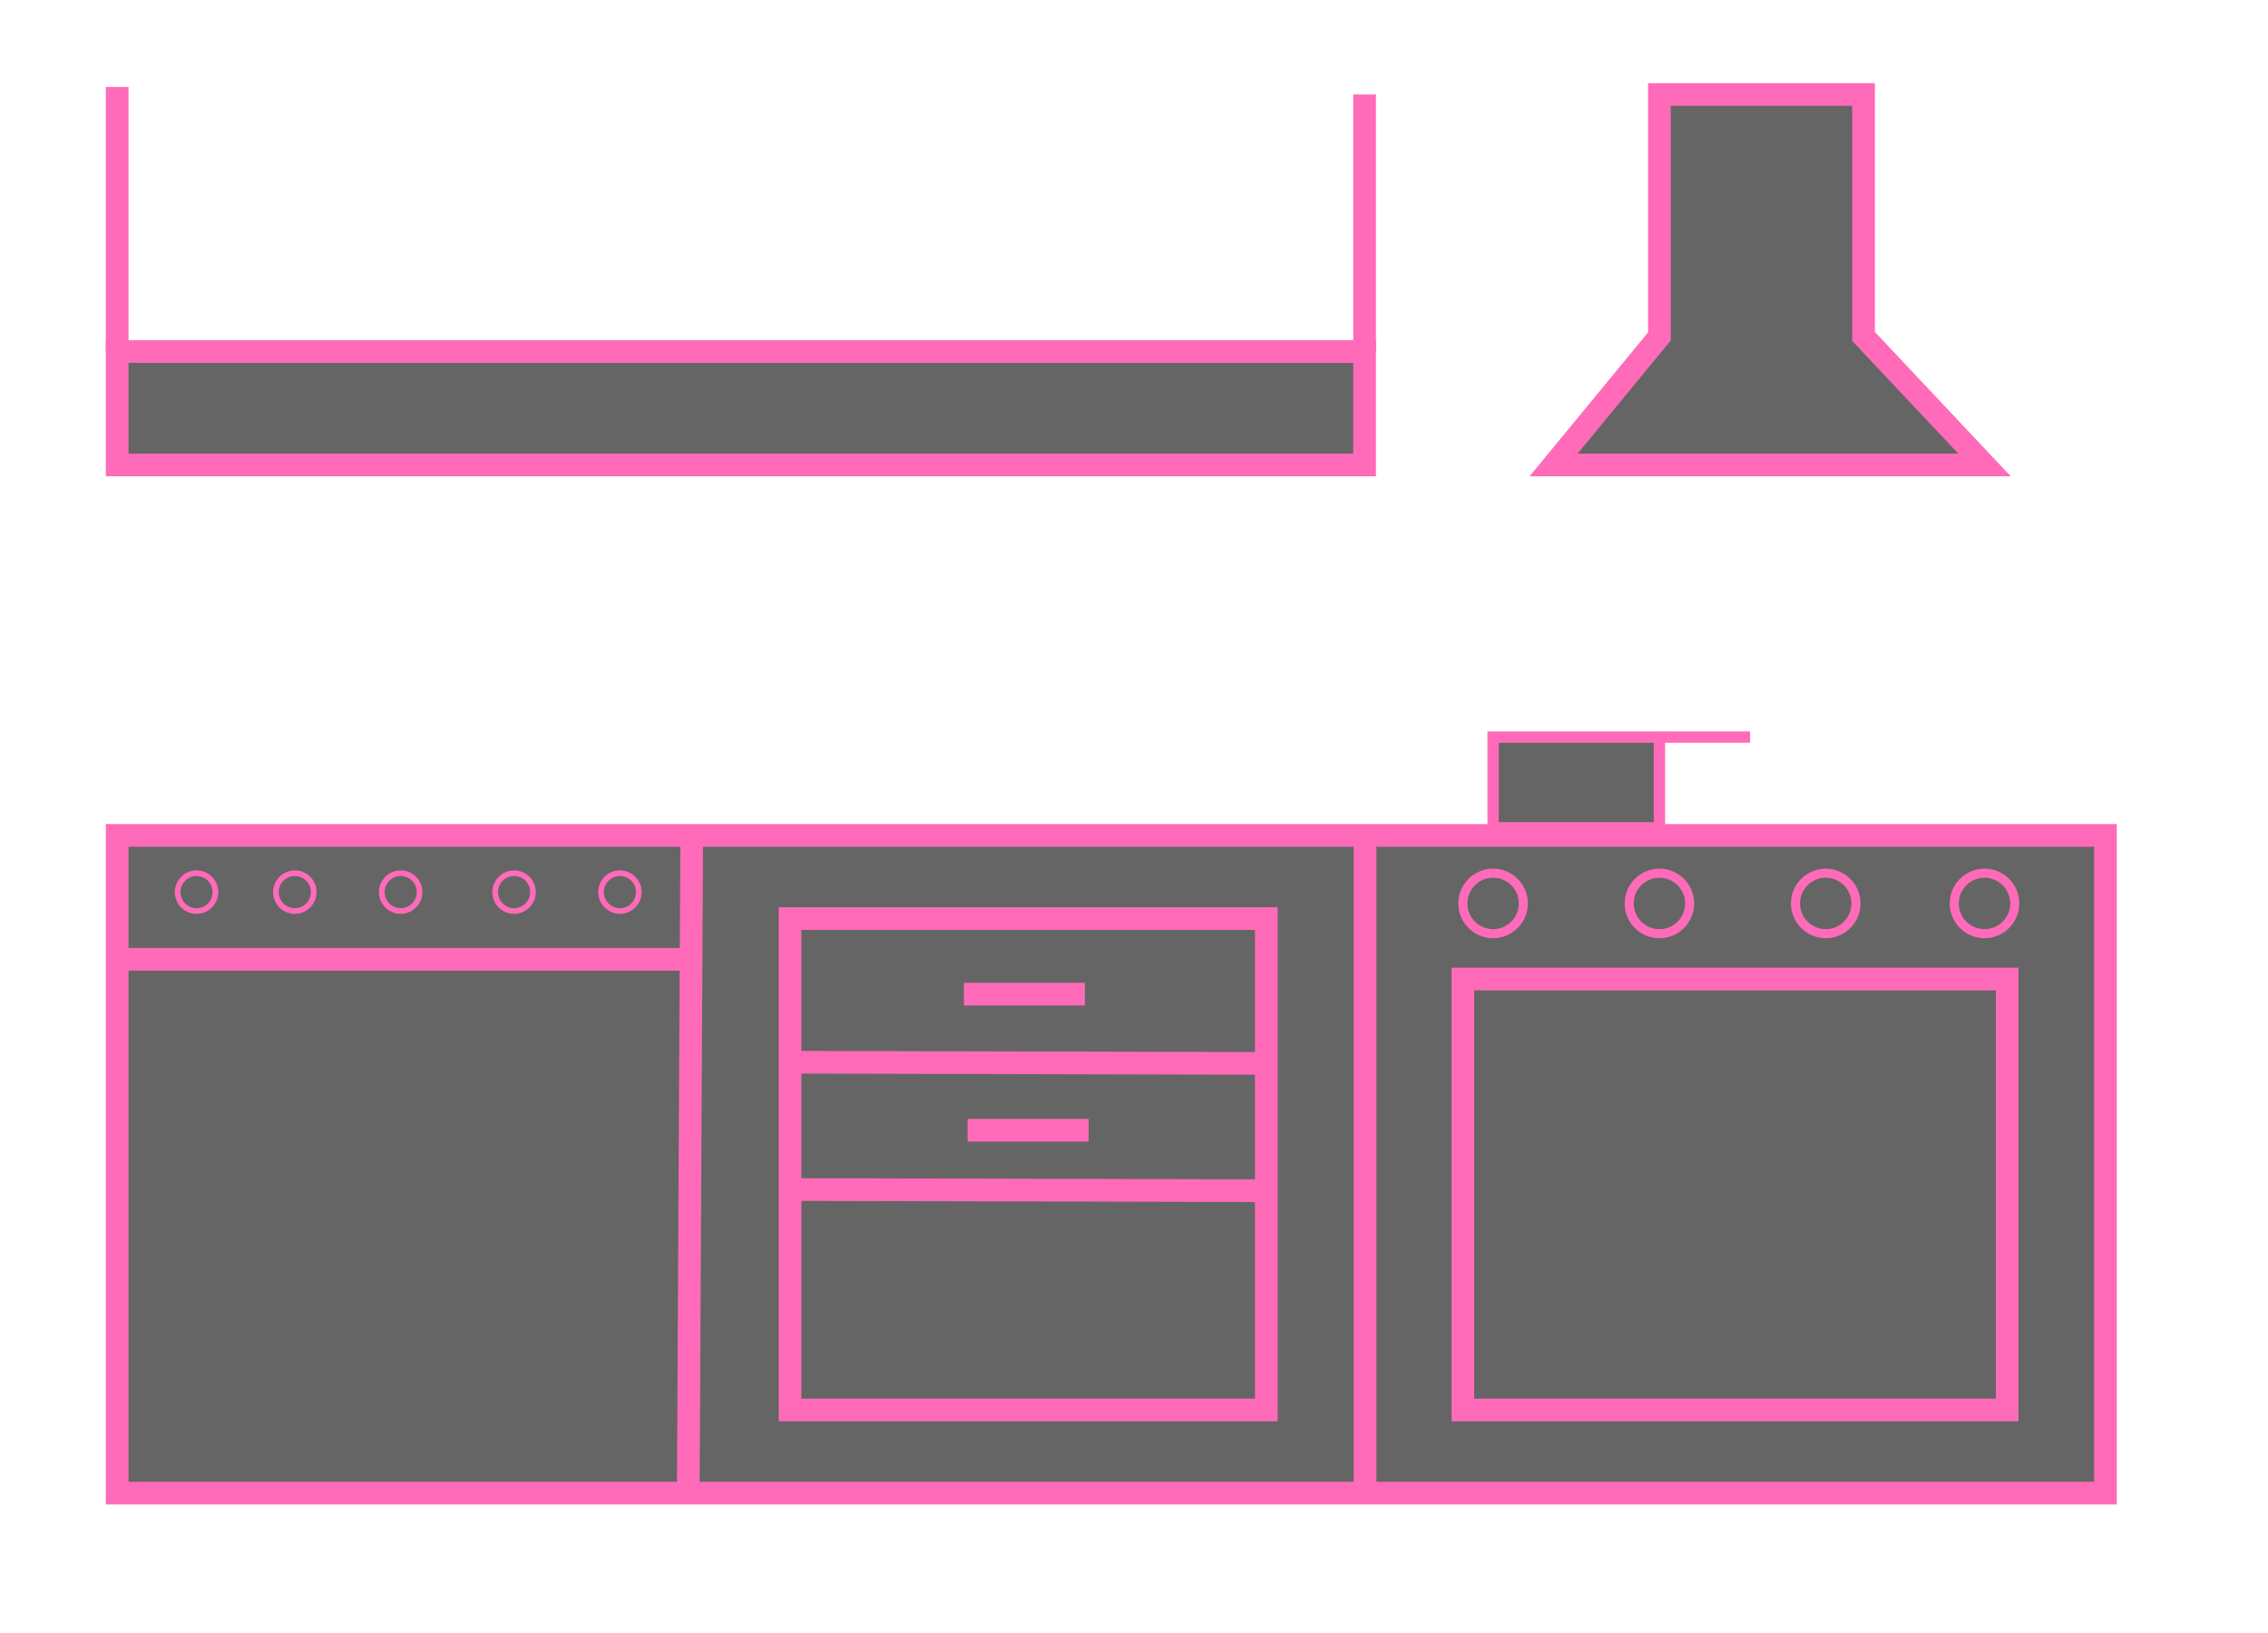 <svg xmlns="http://www.w3.org/2000/svg" viewBox="0 0 300 216"><defs><style>.cls-1,.cls-2,.cls-3,.cls-4{fill:#656565;stroke:#ff6bb9;stroke-miterlimit:10;}.cls-1{stroke-width:3px;}.cls-2{stroke-width:0.75px;}.cls-3{stroke-width:1.2px;}.cls-4{stroke-width:1.5px;}</style></defs><title>Artboard 7</title><g id="Text_Neon_Brush" data-name="Text Neon Brush"><polygon class="cls-1" points="15.5 197.5 97 197.5 278.5 197.5 278.5 110.5 15.5 110.5 15.5 197.5"/><rect class="cls-1" x="193.5" y="129.5" width="72" height="57"/><line class="cls-1" x1="180.56" y1="110.5" x2="180.56" y2="197.5"/><line class="cls-1" x1="91.04" y1="197.5" x2="91.5" y2="110.5"/><rect class="cls-1" x="104.5" y="121.5" width="63" height="65"/><line class="cls-1" x1="167.5" y1="140.66" x2="104.5" y2="140.5"/><line class="cls-1" x1="168" y1="157.5" x2="105" y2="157.34"/><line class="cls-1" x1="127.5" y1="131.5" x2="143.5" y2="131.5"/><line class="cls-1" x1="128" y1="149.5" x2="144" y2="149.5"/><line class="cls-1" x1="15.5" y1="126.89" x2="91.04" y2="126.89"/><circle class="cls-2" cx="26" cy="118" r="2.5"/><circle class="cls-2" cx="39" cy="118" r="2.5"/><circle class="cls-2" cx="53" cy="118" r="2.5"/><circle class="cls-2" cx="68" cy="118" r="2.5"/><circle class="cls-2" cx="82" cy="118" r="2.5"/><circle class="cls-3" cx="197.5" cy="119.5" r="4"/><circle class="cls-3" cx="219.5" cy="119.5" r="4"/><circle class="cls-3" cx="241.5" cy="119.5" r="4"/><circle class="cls-3" cx="262.5" cy="119.5" r="4"/><rect class="cls-4" x="197.5" y="97.5" width="22" height="12"/><line class="cls-4" x1="231.5" y1="97.5" x2="220" y2="97.5"/><polygon class="cls-1" points="205.5 61.5 262.5 61.5 246.5 44.5 246.5 12.5 219.5 12.5 219.5 44.5 205.5 61.5"/><rect class="cls-1" x="15.5" y="46.5" width="165" height="15"/><line class="cls-1" x1="15.5" y1="11.5" x2="15.5" y2="46.5"/><line class="cls-1" x1="180.5" y1="12.5" x2="180.5" y2="46.5"/></g></svg>